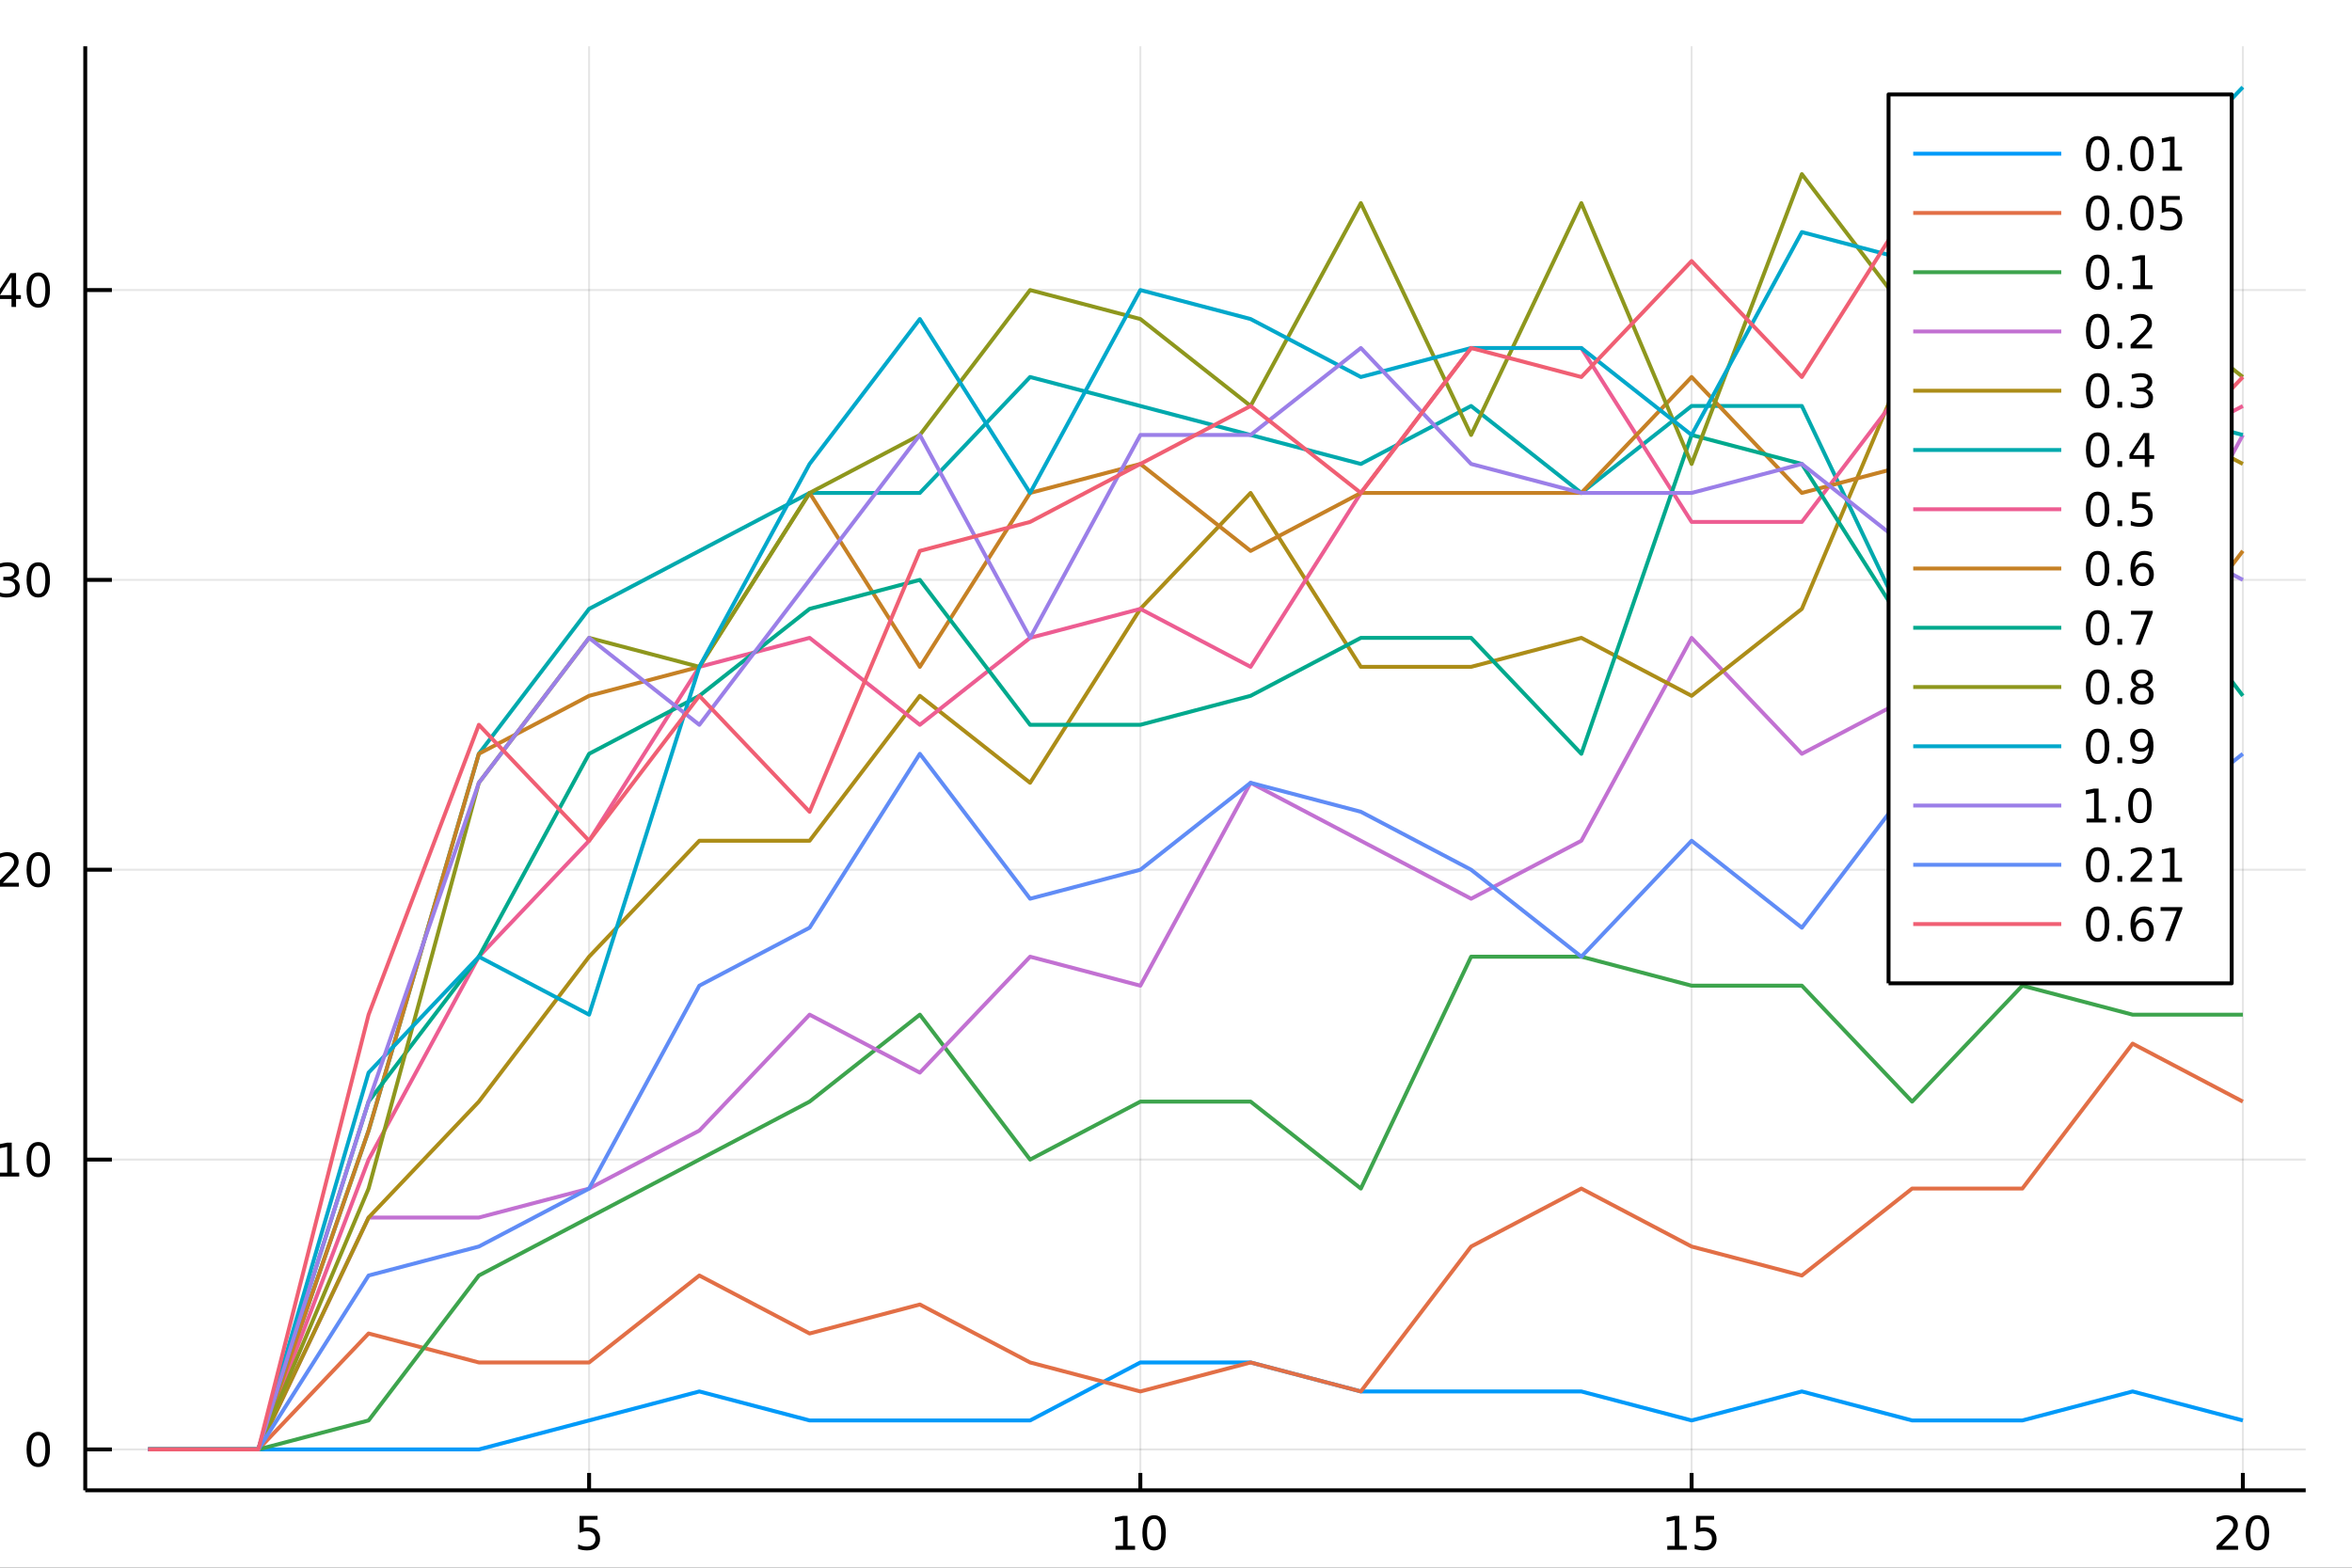 <?xml version="1.0" encoding="utf-8"?>
<svg xmlns="http://www.w3.org/2000/svg" xmlns:xlink="http://www.w3.org/1999/xlink" width="600" height="400" viewBox="0 0 2400 1600">
<rect x="0" y="0" width="2400" height="1600" fill="#333333" stroke="none"/>
<defs>
  <clipPath id="clip460">
    <rect x="0" y="0" width="2400" height="1600"/>
  </clipPath>
</defs>
<path clip-path="url(#clip460)" d="
M0 1600 L2400 1600 L2400 0 L0 0  Z
  " fill="#ffffff" fill-rule="evenodd" fill-opacity="1"/>
<defs>
  <clipPath id="clip461">
    <rect x="480" y="0" width="1681" height="1600"/>
  </clipPath>
</defs>
<path clip-path="url(#clip460)" d="
M86.992 1521.01 L2352.76 1521.01 L2352.76 47.244 L86.992 47.244  Z
  " fill="#ffffff" fill-rule="evenodd" fill-opacity="1"/>
<defs>
  <clipPath id="clip462">
    <rect x="86" y="47" width="2267" height="1475"/>
  </clipPath>
</defs>
<polyline clip-path="url(#clip462)" style="stroke:#000000; stroke-linecap:butt; stroke-linejoin:round; stroke-width:2; stroke-opacity:0.1; fill:none" points="
  601.12,1521.01 601.12,47.244 
  "/>
<polyline clip-path="url(#clip462)" style="stroke:#000000; stroke-linecap:butt; stroke-linejoin:round; stroke-width:2; stroke-opacity:0.1; fill:none" points="
  1163.62,1521.01 1163.62,47.244 
  "/>
<polyline clip-path="url(#clip462)" style="stroke:#000000; stroke-linecap:butt; stroke-linejoin:round; stroke-width:2; stroke-opacity:0.1; fill:none" points="
  1726.13,1521.01 1726.13,47.244 
  "/>
<polyline clip-path="url(#clip462)" style="stroke:#000000; stroke-linecap:butt; stroke-linejoin:round; stroke-width:2; stroke-opacity:0.1; fill:none" points="
  2288.63,1521.01 2288.63,47.244 
  "/>
<polyline clip-path="url(#clip460)" style="stroke:#000000; stroke-linecap:butt; stroke-linejoin:round; stroke-width:4; stroke-opacity:1; fill:none" points="
  86.992,1521.01 2352.76,1521.01 
  "/>
<polyline clip-path="url(#clip460)" style="stroke:#000000; stroke-linecap:butt; stroke-linejoin:round; stroke-width:4; stroke-opacity:1; fill:none" points="
  601.12,1521.01 601.12,1503.32 
  "/>
<polyline clip-path="url(#clip460)" style="stroke:#000000; stroke-linecap:butt; stroke-linejoin:round; stroke-width:4; stroke-opacity:1; fill:none" points="
  1163.62,1521.01 1163.62,1503.32 
  "/>
<polyline clip-path="url(#clip460)" style="stroke:#000000; stroke-linecap:butt; stroke-linejoin:round; stroke-width:4; stroke-opacity:1; fill:none" points="
  1726.13,1521.01 1726.13,1503.32 
  "/>
<polyline clip-path="url(#clip460)" style="stroke:#000000; stroke-linecap:butt; stroke-linejoin:round; stroke-width:4; stroke-opacity:1; fill:none" points="
  2288.63,1521.01 2288.63,1503.32 
  "/>
<path clip-path="url(#clip460)" d="M591.398 1547.12 L609.754 1547.12 L609.754 1551.06 L595.68 1551.06 L595.68 1559.53 Q596.699 1559.18 597.717 1559.02 Q598.736 1558.83 599.755 1558.83 Q605.542 1558.83 608.921 1562 Q612.301 1565.18 612.301 1570.59 Q612.301 1576.17 608.829 1579.27 Q605.356 1582.35 599.037 1582.35 Q596.861 1582.35 594.593 1581.98 Q592.347 1581.61 589.94 1580.87 L589.94 1576.17 Q592.023 1577.3 594.245 1577.86 Q596.467 1578.42 598.944 1578.42 Q602.949 1578.42 605.287 1576.31 Q607.625 1574.2 607.625 1570.59 Q607.625 1566.98 605.287 1564.87 Q602.949 1562.77 598.944 1562.77 Q597.069 1562.77 595.194 1563.18 Q593.343 1563.6 591.398 1564.48 L591.398 1547.12 Z" fill="#000000" fill-rule="evenodd" fill-opacity="1" /><path clip-path="url(#clip460)" d="M1138.31 1577.74 L1145.95 1577.74 L1145.95 1551.38 L1137.64 1553.05 L1137.64 1548.79 L1145.9 1547.12 L1150.58 1547.12 L1150.58 1577.74 L1158.22 1577.74 L1158.22 1581.68 L1138.31 1581.68 L1138.31 1577.74 Z" fill="#000000" fill-rule="evenodd" fill-opacity="1" /><path clip-path="url(#clip460)" d="M1177.66 1550.2 Q1174.05 1550.2 1172.22 1553.76 Q1170.42 1557.31 1170.42 1564.43 Q1170.42 1571.54 1172.22 1575.11 Q1174.05 1578.65 1177.66 1578.65 Q1181.3 1578.65 1183.1 1575.11 Q1184.93 1571.54 1184.93 1564.43 Q1184.93 1557.31 1183.1 1553.76 Q1181.3 1550.2 1177.66 1550.2 M1177.66 1546.49 Q1183.47 1546.49 1186.53 1551.1 Q1189.61 1555.68 1189.61 1564.43 Q1189.61 1573.16 1186.53 1577.77 Q1183.47 1582.35 1177.66 1582.35 Q1171.85 1582.35 1168.77 1577.77 Q1165.72 1573.16 1165.72 1564.43 Q1165.72 1555.68 1168.77 1551.1 Q1171.85 1546.49 1177.66 1546.49 Z" fill="#000000" fill-rule="evenodd" fill-opacity="1" /><path clip-path="url(#clip460)" d="M1701.31 1577.74 L1708.95 1577.74 L1708.95 1551.38 L1700.64 1553.05 L1700.64 1548.79 L1708.9 1547.12 L1713.58 1547.12 L1713.58 1577.74 L1721.22 1577.74 L1721.22 1581.68 L1701.31 1581.68 L1701.31 1577.74 Z" fill="#000000" fill-rule="evenodd" fill-opacity="1" /><path clip-path="url(#clip460)" d="M1730.71 1547.12 L1749.07 1547.12 L1749.07 1551.06 L1734.99 1551.06 L1734.99 1559.53 Q1736.01 1559.18 1737.03 1559.02 Q1738.05 1558.83 1739.07 1558.83 Q1744.85 1558.83 1748.23 1562 Q1751.61 1565.18 1751.61 1570.59 Q1751.61 1576.17 1748.14 1579.27 Q1744.67 1582.35 1738.35 1582.35 Q1736.17 1582.35 1733.9 1581.98 Q1731.66 1581.61 1729.25 1580.87 L1729.25 1576.17 Q1731.34 1577.3 1733.56 1577.86 Q1735.78 1578.42 1738.26 1578.42 Q1742.26 1578.42 1744.6 1576.31 Q1746.94 1574.2 1746.94 1570.59 Q1746.94 1566.98 1744.6 1564.87 Q1742.26 1562.77 1738.26 1562.77 Q1736.38 1562.77 1734.51 1563.18 Q1732.65 1563.6 1730.71 1564.48 L1730.71 1547.12 Z" fill="#000000" fill-rule="evenodd" fill-opacity="1" /><path clip-path="url(#clip460)" d="M2267.4 1577.74 L2283.72 1577.74 L2283.72 1581.68 L2261.78 1581.68 L2261.78 1577.74 Q2264.44 1574.99 2269.02 1570.36 Q2273.63 1565.71 2274.81 1564.37 Q2277.06 1561.84 2277.94 1560.11 Q2278.84 1558.35 2278.84 1556.66 Q2278.84 1553.9 2276.89 1552.17 Q2274.97 1550.43 2271.87 1550.43 Q2269.67 1550.43 2267.22 1551.19 Q2264.79 1551.96 2262.01 1553.51 L2262.01 1548.79 Q2264.83 1547.65 2267.29 1547.07 Q2269.74 1546.49 2271.78 1546.49 Q2277.15 1546.49 2280.34 1549.18 Q2283.54 1551.87 2283.54 1556.36 Q2283.54 1558.49 2282.73 1560.41 Q2281.94 1562.3 2279.83 1564.9 Q2279.26 1565.57 2276.15 1568.79 Q2273.05 1571.98 2267.4 1577.74 Z" fill="#000000" fill-rule="evenodd" fill-opacity="1" /><path clip-path="url(#clip460)" d="M2303.54 1550.2 Q2299.93 1550.2 2298.1 1553.76 Q2296.29 1557.31 2296.29 1564.43 Q2296.29 1571.54 2298.1 1575.11 Q2299.93 1578.65 2303.54 1578.65 Q2307.17 1578.65 2308.98 1575.11 Q2310.81 1571.54 2310.81 1564.43 Q2310.81 1557.31 2308.98 1553.76 Q2307.17 1550.2 2303.54 1550.2 M2303.54 1546.49 Q2309.35 1546.49 2312.4 1551.1 Q2315.48 1555.68 2315.48 1564.43 Q2315.48 1573.16 2312.4 1577.77 Q2309.35 1582.35 2303.54 1582.35 Q2297.73 1582.35 2294.65 1577.77 Q2291.59 1573.16 2291.59 1564.43 Q2291.59 1555.68 2294.65 1551.1 Q2297.73 1546.49 2303.54 1546.49 Z" fill="#000000" fill-rule="evenodd" fill-opacity="1" /><polyline clip-path="url(#clip462)" style="stroke:#000000; stroke-linecap:butt; stroke-linejoin:round; stroke-width:2; stroke-opacity:0.1; fill:none" points="
  86.992,1479.3 2352.76,1479.3 
  "/>
<polyline clip-path="url(#clip462)" style="stroke:#000000; stroke-linecap:butt; stroke-linejoin:round; stroke-width:2; stroke-opacity:0.1; fill:none" points="
  86.992,1183.48 2352.76,1183.48 
  "/>
<polyline clip-path="url(#clip462)" style="stroke:#000000; stroke-linecap:butt; stroke-linejoin:round; stroke-width:2; stroke-opacity:0.1; fill:none" points="
  86.992,887.662 2352.76,887.662 
  "/>
<polyline clip-path="url(#clip462)" style="stroke:#000000; stroke-linecap:butt; stroke-linejoin:round; stroke-width:2; stroke-opacity:0.1; fill:none" points="
  86.992,591.844 2352.76,591.844 
  "/>
<polyline clip-path="url(#clip462)" style="stroke:#000000; stroke-linecap:butt; stroke-linejoin:round; stroke-width:2; stroke-opacity:0.1; fill:none" points="
  86.992,296.027 2352.76,296.027 
  "/>
<polyline clip-path="url(#clip460)" style="stroke:#000000; stroke-linecap:butt; stroke-linejoin:round; stroke-width:4; stroke-opacity:1; fill:none" points="
  86.992,1521.01 86.992,47.244 
  "/>
<polyline clip-path="url(#clip460)" style="stroke:#000000; stroke-linecap:butt; stroke-linejoin:round; stroke-width:4; stroke-opacity:1; fill:none" points="
  86.992,1479.3 114.181,1479.3 
  "/>
<polyline clip-path="url(#clip460)" style="stroke:#000000; stroke-linecap:butt; stroke-linejoin:round; stroke-width:4; stroke-opacity:1; fill:none" points="
  86.992,1183.48 114.181,1183.48 
  "/>
<polyline clip-path="url(#clip460)" style="stroke:#000000; stroke-linecap:butt; stroke-linejoin:round; stroke-width:4; stroke-opacity:1; fill:none" points="
  86.992,887.662 114.181,887.662 
  "/>
<polyline clip-path="url(#clip460)" style="stroke:#000000; stroke-linecap:butt; stroke-linejoin:round; stroke-width:4; stroke-opacity:1; fill:none" points="
  86.992,591.844 114.181,591.844 
  "/>
<polyline clip-path="url(#clip460)" style="stroke:#000000; stroke-linecap:butt; stroke-linejoin:round; stroke-width:4; stroke-opacity:1; fill:none" points="
  86.992,296.027 114.181,296.027 
  "/>
<path clip-path="url(#clip460)" d="M39.048 1465.1 Q35.437 1465.1 33.608 1468.66 Q31.802 1472.2 31.802 1479.33 Q31.802 1486.44 33.608 1490 Q35.437 1493.55 39.048 1493.55 Q42.682 1493.55 44.487 1490 Q46.316 1486.44 46.316 1479.33 Q46.316 1472.2 44.487 1468.66 Q42.682 1465.1 39.048 1465.1 M39.048 1461.39 Q44.858 1461.39 47.913 1466 Q50.992 1470.58 50.992 1479.33 Q50.992 1488.06 47.913 1492.67 Q44.858 1497.25 39.048 1497.25 Q33.238 1497.25 30.159 1492.67 Q27.103 1488.06 27.103 1479.33 Q27.103 1470.58 30.159 1466 Q33.238 1461.39 39.048 1461.39 Z" fill="#000000" fill-rule="evenodd" fill-opacity="1" /><path clip-path="url(#clip460)" d="M-0.304 1196.82 L7.335 1196.82 L7.335 1170.46 L-0.975 1172.13 L-0.975 1167.87 L7.289 1166.2 L11.965 1166.2 L11.965 1196.82 L19.603 1196.82 L19.603 1200.76 L-0.304 1200.76 L-0.304 1196.82 Z" fill="#000000" fill-rule="evenodd" fill-opacity="1" /><path clip-path="url(#clip460)" d="M39.048 1169.28 Q35.437 1169.28 33.608 1172.84 Q31.802 1176.39 31.802 1183.51 Q31.802 1190.62 33.608 1194.19 Q35.437 1197.73 39.048 1197.73 Q42.682 1197.73 44.487 1194.19 Q46.316 1190.62 46.316 1183.51 Q46.316 1176.39 44.487 1172.84 Q42.682 1169.28 39.048 1169.28 M39.048 1165.57 Q44.858 1165.57 47.913 1170.18 Q50.992 1174.76 50.992 1183.51 Q50.992 1192.24 47.913 1196.85 Q44.858 1201.43 39.048 1201.43 Q33.238 1201.43 30.159 1196.85 Q27.103 1192.24 27.103 1183.51 Q27.103 1174.76 30.159 1170.18 Q33.238 1165.57 39.048 1165.57 Z" fill="#000000" fill-rule="evenodd" fill-opacity="1" /><path clip-path="url(#clip460)" d="M2.914 901.007 L19.233 901.007 L19.233 904.942 L-2.711 904.942 L-2.711 901.007 Q-0.049 898.252 4.534 893.623 Q9.14 888.97 10.321 887.627 Q12.566 885.104 13.446 883.368 Q14.349 881.609 14.349 879.919 Q14.349 877.165 12.404 875.428 Q10.483 873.692 7.381 873.692 Q5.182 873.692 2.728 874.456 Q0.298 875.22 -2.48 876.771 L-2.48 872.049 Q0.344 870.915 2.798 870.336 Q5.252 869.757 7.289 869.757 Q12.659 869.757 15.853 872.442 Q19.048 875.128 19.048 879.618 Q19.048 881.748 18.238 883.669 Q17.451 885.567 15.344 888.16 Q14.765 888.831 11.664 892.049 Q8.562 895.243 2.914 901.007 Z" fill="#000000" fill-rule="evenodd" fill-opacity="1" /><path clip-path="url(#clip460)" d="M39.048 873.461 Q35.437 873.461 33.608 877.026 Q31.802 880.567 31.802 887.697 Q31.802 894.803 33.608 898.368 Q35.437 901.91 39.048 901.91 Q42.682 901.91 44.487 898.368 Q46.316 894.803 46.316 887.697 Q46.316 880.567 44.487 877.026 Q42.682 873.461 39.048 873.461 M39.048 869.757 Q44.858 869.757 47.913 874.364 Q50.992 878.947 50.992 887.697 Q50.992 896.424 47.913 901.03 Q44.858 905.613 39.048 905.613 Q33.238 905.613 30.159 901.03 Q27.103 896.424 27.103 887.697 Q27.103 878.947 30.159 874.364 Q33.238 869.757 39.048 869.757 Z" fill="#000000" fill-rule="evenodd" fill-opacity="1" /><path clip-path="url(#clip460)" d="M13.053 590.49 Q16.409 591.208 18.284 593.476 Q20.182 595.745 20.182 599.078 Q20.182 604.194 16.664 606.995 Q13.145 609.796 6.664 609.796 Q4.488 609.796 2.173 609.356 Q-0.119 608.939 -2.572 608.083 L-2.572 603.569 Q-0.628 604.703 1.687 605.282 Q4.002 605.861 6.525 605.861 Q10.923 605.861 13.215 604.125 Q15.529 602.388 15.529 599.078 Q15.529 596.023 13.377 594.31 Q11.247 592.574 7.428 592.574 L3.4 592.574 L3.4 588.731 L7.613 588.731 Q11.062 588.731 12.89 587.365 Q14.719 585.976 14.719 583.384 Q14.719 580.722 12.821 579.31 Q10.946 577.875 7.428 577.875 Q5.506 577.875 3.307 578.291 Q1.108 578.708 -1.531 579.588 L-1.531 575.421 Q1.131 574.68 3.446 574.31 Q5.784 573.939 7.844 573.939 Q13.168 573.939 16.27 576.37 Q19.372 578.777 19.372 582.898 Q19.372 585.768 17.728 587.759 Q16.085 589.726 13.053 590.49 Z" fill="#000000" fill-rule="evenodd" fill-opacity="1" /><path clip-path="url(#clip460)" d="M39.048 577.643 Q35.437 577.643 33.608 581.208 Q31.802 584.75 31.802 591.879 Q31.802 598.986 33.608 602.55 Q35.437 606.092 39.048 606.092 Q42.682 606.092 44.487 602.55 Q46.316 598.986 46.316 591.879 Q46.316 584.75 44.487 581.208 Q42.682 577.643 39.048 577.643 M39.048 573.939 Q44.858 573.939 47.913 578.546 Q50.992 583.129 50.992 591.879 Q50.992 600.606 47.913 605.212 Q44.858 609.796 39.048 609.796 Q33.238 609.796 30.159 605.212 Q27.103 600.606 27.103 591.879 Q27.103 583.129 30.159 578.546 Q33.238 573.939 39.048 573.939 Z" fill="#000000" fill-rule="evenodd" fill-opacity="1" /><path clip-path="url(#clip460)" d="M11.733 282.821 L-0.072 301.27 L11.733 301.27 L11.733 282.821 M10.506 278.747 L16.386 278.747 L16.386 301.27 L21.316 301.27 L21.316 305.159 L16.386 305.159 L16.386 313.307 L11.733 313.307 L11.733 305.159 L-3.869 305.159 L-3.869 300.645 L10.506 278.747 Z" fill="#000000" fill-rule="evenodd" fill-opacity="1" /><path clip-path="url(#clip460)" d="M39.048 281.825 Q35.437 281.825 33.608 285.39 Q31.802 288.932 31.802 296.062 Q31.802 303.168 33.608 306.733 Q35.437 310.274 39.048 310.274 Q42.682 310.274 44.487 306.733 Q46.316 303.168 46.316 296.062 Q46.316 288.932 44.487 285.39 Q42.682 281.825 39.048 281.825 M39.048 278.122 Q44.858 278.122 47.913 282.728 Q50.992 287.312 50.992 296.062 Q50.992 304.788 47.913 309.395 Q44.858 313.978 39.048 313.978 Q33.238 313.978 30.159 309.395 Q27.103 304.788 27.103 296.062 Q27.103 287.312 30.159 282.728 Q33.238 278.122 39.048 278.122 Z" fill="#000000" fill-rule="evenodd" fill-opacity="1" /><polyline clip-path="url(#clip462)" style="stroke:#009af9; stroke-linecap:butt; stroke-linejoin:round; stroke-width:4; stroke-opacity:1; fill:none" points="
  151.118,1479.3 263.618,1479.3 376.119,1479.3 488.62,1479.3 601.12,1449.72 713.621,1420.13 826.122,1449.72 938.622,1449.72 1051.12,1449.72 1163.62,1390.55 
  1276.12,1390.55 1388.63,1420.13 1501.13,1420.13 1613.63,1420.13 1726.13,1449.72 1838.63,1420.13 1951.13,1449.72 2063.63,1449.72 2176.13,1420.13 2288.63,1449.72 
  
  "/>
<polyline clip-path="url(#clip462)" style="stroke:#e26f46; stroke-linecap:butt; stroke-linejoin:round; stroke-width:4; stroke-opacity:1; fill:none" points="
  151.118,1479.3 263.618,1479.3 376.119,1360.97 488.62,1390.55 601.12,1390.55 713.621,1301.81 826.122,1360.97 938.622,1331.39 1051.12,1390.55 1163.62,1420.13 
  1276.12,1390.55 1388.63,1420.13 1501.13,1272.23 1613.63,1213.06 1726.13,1272.23 1838.63,1301.81 1951.13,1213.06 2063.63,1213.06 2176.13,1065.15 2288.63,1124.32 
  
  "/>
<polyline clip-path="url(#clip462)" style="stroke:#3da44d; stroke-linecap:butt; stroke-linejoin:round; stroke-width:4; stroke-opacity:1; fill:none" points="
  151.118,1479.3 263.618,1479.3 376.119,1449.72 488.62,1301.81 601.12,1242.64 713.621,1183.48 826.122,1124.32 938.622,1035.57 1051.12,1183.48 1163.62,1124.32 
  1276.12,1124.32 1388.63,1213.06 1501.13,976.407 1613.63,976.407 1726.13,1005.99 1838.63,1005.99 1951.13,1124.32 2063.63,1005.99 2176.13,1035.57 2288.63,1035.57 
  
  "/>
<polyline clip-path="url(#clip462)" style="stroke:#c271d2; stroke-linecap:butt; stroke-linejoin:round; stroke-width:4; stroke-opacity:1; fill:none" points="
  151.118,1479.3 263.618,1479.3 376.119,1242.64 488.62,1242.64 601.12,1213.06 713.621,1153.9 826.122,1035.57 938.622,1094.73 1051.12,976.407 1163.62,1005.99 
  1276.12,798.917 1388.63,858.08 1501.13,917.244 1613.63,858.08 1726.13,651.008 1838.63,769.335 1951.13,710.172 2063.63,591.844 2176.13,651.008 2288.63,443.936 
  
  "/>
<polyline clip-path="url(#clip462)" style="stroke:#ac8d18; stroke-linecap:butt; stroke-linejoin:round; stroke-width:4; stroke-opacity:1; fill:none" points="
  151.118,1479.3 263.618,1479.3 376.119,1242.64 488.62,1124.32 601.12,976.407 713.621,858.08 826.122,858.08 938.622,710.172 1051.12,798.917 1163.62,621.426 
  1276.12,503.099 1388.63,680.59 1501.13,680.59 1613.63,651.008 1726.13,710.172 1838.63,621.426 1951.13,355.19 2063.63,355.19 2176.13,414.354 2288.63,473.517 
  
  "/>
<polyline clip-path="url(#clip462)" style="stroke:#00a9ad; stroke-linecap:butt; stroke-linejoin:round; stroke-width:4; stroke-opacity:1; fill:none" points="
  151.118,1479.3 263.618,1479.3 376.119,1153.9 488.62,769.335 601.12,621.426 713.621,562.263 826.122,503.099 938.622,503.099 1051.12,384.772 1163.62,414.354 
  1276.12,443.936 1388.63,473.517 1501.13,414.354 1613.63,503.099 1726.13,414.354 1838.63,414.354 1951.13,651.008 2063.63,266.445 2176.13,414.354 2288.63,443.936 
  
  "/>
<polyline clip-path="url(#clip462)" style="stroke:#ed5d92; stroke-linecap:butt; stroke-linejoin:round; stroke-width:4; stroke-opacity:1; fill:none" points="
  151.118,1479.3 263.618,1479.3 376.119,1183.48 488.62,976.407 601.12,858.08 713.621,680.59 826.122,651.008 938.622,739.753 1051.12,651.008 1163.62,621.426 
  1276.12,680.59 1388.63,503.099 1501.13,355.19 1613.63,355.19 1726.13,532.681 1838.63,532.681 1951.13,384.772 2063.63,355.19 2176.13,473.517 2288.63,414.354 
  
  "/>
<polyline clip-path="url(#clip462)" style="stroke:#c68125; stroke-linecap:butt; stroke-linejoin:round; stroke-width:4; stroke-opacity:1; fill:none" points="
  151.118,1479.3 263.618,1479.3 376.119,1153.9 488.62,769.335 601.12,710.172 713.621,680.59 826.122,503.099 938.622,680.59 1051.12,503.099 1163.62,473.517 
  1276.12,562.263 1388.63,503.099 1501.13,503.099 1613.63,503.099 1726.13,384.772 1838.63,503.099 1951.13,473.517 2063.63,532.681 2176.13,710.172 2288.63,562.263 
  
  "/>
<polyline clip-path="url(#clip462)" style="stroke:#00a98d; stroke-linecap:butt; stroke-linejoin:round; stroke-width:4; stroke-opacity:1; fill:none" points="
  151.118,1479.3 263.618,1479.3 376.119,1124.32 488.62,976.407 601.12,769.335 713.621,710.172 826.122,621.426 938.622,591.844 1051.12,739.753 1163.62,739.753 
  1276.12,710.172 1388.63,651.008 1501.13,651.008 1613.63,769.335 1726.13,443.936 1838.63,473.517 1951.13,651.008 2063.63,443.936 2176.13,562.263 2288.63,710.172 
  
  "/>
<polyline clip-path="url(#clip462)" style="stroke:#8e971d; stroke-linecap:butt; stroke-linejoin:round; stroke-width:4; stroke-opacity:1; fill:none" points="
  151.118,1479.3 263.618,1479.3 376.119,1213.06 488.62,798.917 601.12,651.008 713.621,680.59 826.122,503.099 938.622,443.936 1051.12,296.027 1163.62,325.609 
  1276.12,414.354 1388.63,207.281 1501.13,443.936 1613.63,207.281 1726.13,473.517 1838.63,177.7 1951.13,325.609 2063.63,473.517 2176.13,296.027 2288.63,384.772 
  
  "/>
<polyline clip-path="url(#clip462)" style="stroke:#00a8cb; stroke-linecap:butt; stroke-linejoin:round; stroke-width:4; stroke-opacity:1; fill:none" points="
  151.118,1479.3 263.618,1479.3 376.119,1094.73 488.62,976.407 601.12,1035.57 713.621,680.59 826.122,473.517 938.622,325.609 1051.12,503.099 1163.62,296.027 
  1276.12,325.609 1388.63,384.772 1501.13,355.19 1613.63,355.19 1726.13,443.936 1838.63,236.863 1951.13,266.445 2063.63,207.281 2176.13,207.281 2288.63,88.954 
  
  "/>
<polyline clip-path="url(#clip462)" style="stroke:#9b7fe8; stroke-linecap:butt; stroke-linejoin:round; stroke-width:4; stroke-opacity:1; fill:none" points="
  151.118,1479.3 263.618,1479.3 376.119,1124.32 488.62,798.917 601.12,651.008 713.621,739.753 826.122,591.844 938.622,443.936 1051.12,651.008 1163.62,443.936 
  1276.12,443.936 1388.63,355.19 1501.13,473.517 1613.63,503.099 1726.13,503.099 1838.63,473.517 1951.13,562.263 2063.63,591.844 2176.13,532.681 2288.63,591.844 
  
  "/>
<polyline clip-path="url(#clip462)" style="stroke:#608cf6; stroke-linecap:butt; stroke-linejoin:round; stroke-width:4; stroke-opacity:1; fill:none" points="
  151.118,1479.3 263.618,1479.3 376.119,1301.81 488.62,1272.23 601.12,1213.06 713.621,1005.99 826.122,946.826 938.622,769.335 1051.12,917.244 1163.62,887.662 
  1276.12,798.917 1388.63,828.499 1501.13,887.662 1613.63,976.407 1726.13,858.08 1838.63,946.826 1951.13,798.917 2063.63,858.08 2176.13,858.08 2288.63,769.335 
  
  "/>
<polyline clip-path="url(#clip462)" style="stroke:#f05f73; stroke-linecap:butt; stroke-linejoin:round; stroke-width:4; stroke-opacity:1; fill:none" points="
  151.118,1479.3 263.618,1479.3 376.119,1035.57 488.62,739.753 601.12,858.08 713.621,710.172 826.122,828.499 938.622,562.263 1051.12,532.681 1163.62,473.517 
  1276.12,414.354 1388.63,503.099 1501.13,355.19 1613.63,384.772 1726.13,266.445 1838.63,384.772 1951.13,207.281 2063.63,325.609 2176.13,503.099 2288.63,384.772 
  
  "/>
<path clip-path="url(#clip460)" d="
M1927.1 1003.57 L2277.23 1003.57 L2277.23 96.37 L1927.1 96.37  Z
  " fill="#ffffff" fill-rule="evenodd" fill-opacity="1"/>
<polyline clip-path="url(#clip460)" style="stroke:#000000; stroke-linecap:butt; stroke-linejoin:round; stroke-width:4; stroke-opacity:1; fill:none" points="
  1927.1,1003.57 2277.23,1003.57 2277.23,96.37 1927.1,96.37 1927.1,1003.57 
  "/>
<polyline clip-path="url(#clip460)" style="stroke:#009af9; stroke-linecap:butt; stroke-linejoin:round; stroke-width:4; stroke-opacity:1; fill:none" points="
  1952.27,156.85 2103.33,156.85 
  "/>
<path clip-path="url(#clip460)" d="M2140.45 142.648 Q2136.83 142.648 2135.01 146.213 Q2133.2 149.755 2133.2 156.884 Q2133.2 163.991 2135.01 167.556 Q2136.83 171.097 2140.45 171.097 Q2144.08 171.097 2145.89 167.556 Q2147.71 163.991 2147.71 156.884 Q2147.71 149.755 2145.89 146.213 Q2144.08 142.648 2140.45 142.648 M2140.45 138.945 Q2146.26 138.945 2149.31 143.551 Q2152.39 148.134 2152.39 156.884 Q2152.39 165.611 2149.31 170.218 Q2146.26 174.801 2140.45 174.801 Q2134.64 174.801 2131.56 170.218 Q2128.5 165.611 2128.5 156.884 Q2128.5 148.134 2131.56 143.551 Q2134.64 138.945 2140.45 138.945 Z" fill="#000000" fill-rule="evenodd" fill-opacity="1" /><path clip-path="url(#clip460)" d="M2160.61 168.25 L2165.49 168.25 L2165.49 174.13 L2160.61 174.13 L2160.61 168.25 Z" fill="#000000" fill-rule="evenodd" fill-opacity="1" /><path clip-path="url(#clip460)" d="M2185.68 142.648 Q2182.07 142.648 2180.24 146.213 Q2178.43 149.755 2178.43 156.884 Q2178.43 163.991 2180.24 167.556 Q2182.07 171.097 2185.68 171.097 Q2189.31 171.097 2191.12 167.556 Q2192.95 163.991 2192.95 156.884 Q2192.95 149.755 2191.12 146.213 Q2189.31 142.648 2185.68 142.648 M2185.68 138.945 Q2191.49 138.945 2194.54 143.551 Q2197.62 148.134 2197.62 156.884 Q2197.62 165.611 2194.54 170.218 Q2191.49 174.801 2185.68 174.801 Q2179.87 174.801 2176.79 170.218 Q2173.73 165.611 2173.73 156.884 Q2173.73 148.134 2176.79 143.551 Q2179.87 138.945 2185.68 138.945 Z" fill="#000000" fill-rule="evenodd" fill-opacity="1" /><path clip-path="url(#clip460)" d="M2206.65 170.194 L2214.29 170.194 L2214.29 143.829 L2205.98 145.495 L2205.98 141.236 L2214.24 139.57 L2218.92 139.57 L2218.92 170.194 L2226.56 170.194 L2226.56 174.13 L2206.65 174.13 L2206.65 170.194 Z" fill="#000000" fill-rule="evenodd" fill-opacity="1" /><polyline clip-path="url(#clip460)" style="stroke:#e26f46; stroke-linecap:butt; stroke-linejoin:round; stroke-width:4; stroke-opacity:1; fill:none" points="
  1952.27,217.33 2103.33,217.33 
  "/>
<path clip-path="url(#clip460)" d="M2140.45 203.128 Q2136.83 203.128 2135.01 206.693 Q2133.2 210.235 2133.2 217.364 Q2133.2 224.471 2135.01 228.036 Q2136.83 231.577 2140.45 231.577 Q2144.08 231.577 2145.89 228.036 Q2147.71 224.471 2147.71 217.364 Q2147.71 210.235 2145.89 206.693 Q2144.08 203.128 2140.45 203.128 M2140.45 199.425 Q2146.26 199.425 2149.31 204.031 Q2152.39 208.614 2152.39 217.364 Q2152.39 226.091 2149.31 230.698 Q2146.26 235.281 2140.45 235.281 Q2134.64 235.281 2131.56 230.698 Q2128.5 226.091 2128.5 217.364 Q2128.5 208.614 2131.56 204.031 Q2134.64 199.425 2140.45 199.425 Z" fill="#000000" fill-rule="evenodd" fill-opacity="1" /><path clip-path="url(#clip460)" d="M2160.61 228.73 L2165.49 228.73 L2165.49 234.61 L2160.61 234.61 L2160.61 228.73 Z" fill="#000000" fill-rule="evenodd" fill-opacity="1" /><path clip-path="url(#clip460)" d="M2185.68 203.128 Q2182.07 203.128 2180.24 206.693 Q2178.43 210.235 2178.43 217.364 Q2178.43 224.471 2180.24 228.036 Q2182.07 231.577 2185.68 231.577 Q2189.31 231.577 2191.12 228.036 Q2192.95 224.471 2192.95 217.364 Q2192.95 210.235 2191.12 206.693 Q2189.31 203.128 2185.68 203.128 M2185.68 199.425 Q2191.49 199.425 2194.54 204.031 Q2197.62 208.614 2197.62 217.364 Q2197.62 226.091 2194.54 230.698 Q2191.49 235.281 2185.68 235.281 Q2179.87 235.281 2176.79 230.698 Q2173.73 226.091 2173.73 217.364 Q2173.73 208.614 2176.79 204.031 Q2179.87 199.425 2185.68 199.425 Z" fill="#000000" fill-rule="evenodd" fill-opacity="1" /><path clip-path="url(#clip460)" d="M2205.88 200.05 L2224.24 200.05 L2224.24 203.985 L2210.17 203.985 L2210.17 212.457 Q2211.19 212.11 2212.2 211.948 Q2213.22 211.762 2214.24 211.762 Q2220.03 211.762 2223.41 214.934 Q2226.79 218.105 2226.79 223.522 Q2226.79 229.1 2223.32 232.202 Q2219.84 235.281 2213.52 235.281 Q2211.35 235.281 2209.08 234.91 Q2206.83 234.54 2204.43 233.799 L2204.43 229.1 Q2206.51 230.235 2208.73 230.79 Q2210.95 231.346 2213.43 231.346 Q2217.44 231.346 2219.77 229.239 Q2222.11 227.133 2222.11 223.522 Q2222.11 219.911 2219.77 217.804 Q2217.44 215.698 2213.43 215.698 Q2211.56 215.698 2209.68 216.114 Q2207.83 216.531 2205.88 217.411 L2205.88 200.05 Z" fill="#000000" fill-rule="evenodd" fill-opacity="1" /><polyline clip-path="url(#clip460)" style="stroke:#3da44d; stroke-linecap:butt; stroke-linejoin:round; stroke-width:4; stroke-opacity:1; fill:none" points="
  1952.27,277.81 2103.33,277.81 
  "/>
<path clip-path="url(#clip460)" d="M2140.45 263.608 Q2136.83 263.608 2135.01 267.173 Q2133.2 270.715 2133.2 277.844 Q2133.2 284.951 2135.01 288.516 Q2136.83 292.057 2140.45 292.057 Q2144.08 292.057 2145.89 288.516 Q2147.71 284.951 2147.71 277.844 Q2147.71 270.715 2145.89 267.173 Q2144.08 263.608 2140.45 263.608 M2140.45 259.905 Q2146.26 259.905 2149.31 264.511 Q2152.39 269.094 2152.39 277.844 Q2152.39 286.571 2149.31 291.178 Q2146.26 295.761 2140.45 295.761 Q2134.64 295.761 2131.56 291.178 Q2128.5 286.571 2128.5 277.844 Q2128.5 269.094 2131.56 264.511 Q2134.64 259.905 2140.45 259.905 Z" fill="#000000" fill-rule="evenodd" fill-opacity="1" /><path clip-path="url(#clip460)" d="M2160.61 289.21 L2165.49 289.21 L2165.49 295.09 L2160.61 295.09 L2160.61 289.21 Z" fill="#000000" fill-rule="evenodd" fill-opacity="1" /><path clip-path="url(#clip460)" d="M2176.49 291.154 L2184.13 291.154 L2184.13 264.789 L2175.82 266.455 L2175.82 262.196 L2184.08 260.53 L2188.76 260.53 L2188.76 291.154 L2196.39 291.154 L2196.39 295.09 L2176.49 295.09 L2176.49 291.154 Z" fill="#000000" fill-rule="evenodd" fill-opacity="1" /><polyline clip-path="url(#clip460)" style="stroke:#c271d2; stroke-linecap:butt; stroke-linejoin:round; stroke-width:4; stroke-opacity:1; fill:none" points="
  1952.27,338.29 2103.33,338.29 
  "/>
<path clip-path="url(#clip460)" d="M2140.45 324.088 Q2136.83 324.088 2135.01 327.653 Q2133.2 331.195 2133.2 338.324 Q2133.2 345.431 2135.01 348.996 Q2136.83 352.537 2140.45 352.537 Q2144.08 352.537 2145.89 348.996 Q2147.71 345.431 2147.71 338.324 Q2147.71 331.195 2145.89 327.653 Q2144.08 324.088 2140.45 324.088 M2140.45 320.385 Q2146.26 320.385 2149.31 324.991 Q2152.39 329.574 2152.39 338.324 Q2152.39 347.051 2149.31 351.658 Q2146.26 356.241 2140.45 356.241 Q2134.64 356.241 2131.56 351.658 Q2128.5 347.051 2128.5 338.324 Q2128.5 329.574 2131.56 324.991 Q2134.64 320.385 2140.45 320.385 Z" fill="#000000" fill-rule="evenodd" fill-opacity="1" /><path clip-path="url(#clip460)" d="M2160.61 349.69 L2165.49 349.69 L2165.49 355.57 L2160.61 355.57 L2160.61 349.69 Z" fill="#000000" fill-rule="evenodd" fill-opacity="1" /><path clip-path="url(#clip460)" d="M2179.7 351.634 L2196.02 351.634 L2196.02 355.57 L2174.08 355.57 L2174.08 351.634 Q2176.74 348.88 2181.32 344.25 Q2185.93 339.597 2187.11 338.255 Q2189.36 335.732 2190.24 333.996 Q2191.14 332.236 2191.14 330.547 Q2191.14 327.792 2189.2 326.056 Q2187.27 324.32 2184.17 324.32 Q2181.97 324.32 2179.52 325.084 Q2177.09 325.847 2174.31 327.398 L2174.31 322.676 Q2177.14 321.542 2179.59 320.963 Q2182.04 320.385 2184.08 320.385 Q2189.45 320.385 2192.64 323.07 Q2195.84 325.755 2195.84 330.246 Q2195.84 332.375 2195.03 334.297 Q2194.24 336.195 2192.13 338.787 Q2191.56 339.459 2188.45 342.676 Q2185.35 345.871 2179.7 351.634 Z" fill="#000000" fill-rule="evenodd" fill-opacity="1" /><polyline clip-path="url(#clip460)" style="stroke:#ac8d18; stroke-linecap:butt; stroke-linejoin:round; stroke-width:4; stroke-opacity:1; fill:none" points="
  1952.27,398.77 2103.33,398.77 
  "/>
<path clip-path="url(#clip460)" d="M2140.45 384.568 Q2136.83 384.568 2135.01 388.133 Q2133.2 391.675 2133.2 398.804 Q2133.2 405.911 2135.01 409.476 Q2136.83 413.017 2140.45 413.017 Q2144.08 413.017 2145.89 409.476 Q2147.71 405.911 2147.71 398.804 Q2147.71 391.675 2145.89 388.133 Q2144.08 384.568 2140.45 384.568 M2140.45 380.865 Q2146.26 380.865 2149.31 385.471 Q2152.39 390.054 2152.39 398.804 Q2152.39 407.531 2149.31 412.138 Q2146.26 416.721 2140.45 416.721 Q2134.64 416.721 2131.56 412.138 Q2128.5 407.531 2128.5 398.804 Q2128.5 390.054 2131.56 385.471 Q2134.64 380.865 2140.45 380.865 Z" fill="#000000" fill-rule="evenodd" fill-opacity="1" /><path clip-path="url(#clip460)" d="M2160.61 410.17 L2165.49 410.17 L2165.49 416.05 L2160.61 416.05 L2160.61 410.17 Z" fill="#000000" fill-rule="evenodd" fill-opacity="1" /><path clip-path="url(#clip460)" d="M2189.84 397.415 Q2193.2 398.133 2195.07 400.401 Q2196.97 402.67 2196.97 406.003 Q2196.97 411.119 2193.45 413.92 Q2189.94 416.721 2183.45 416.721 Q2181.28 416.721 2178.96 416.281 Q2176.67 415.864 2174.22 415.008 L2174.22 410.494 Q2176.16 411.628 2178.48 412.207 Q2180.79 412.786 2183.32 412.786 Q2187.71 412.786 2190.01 411.05 Q2192.32 409.313 2192.32 406.003 Q2192.32 402.948 2190.17 401.235 Q2188.04 399.499 2184.22 399.499 L2180.19 399.499 L2180.19 395.656 L2184.4 395.656 Q2187.85 395.656 2189.68 394.29 Q2191.51 392.902 2191.51 390.309 Q2191.51 387.647 2189.61 386.235 Q2187.74 384.8 2184.22 384.8 Q2182.3 384.8 2180.1 385.216 Q2177.9 385.633 2175.26 386.513 L2175.26 382.346 Q2177.92 381.605 2180.24 381.235 Q2182.57 380.865 2184.63 380.865 Q2189.96 380.865 2193.06 383.295 Q2196.16 385.702 2196.16 389.823 Q2196.16 392.693 2194.52 394.684 Q2192.88 396.652 2189.84 397.415 Z" fill="#000000" fill-rule="evenodd" fill-opacity="1" /><polyline clip-path="url(#clip460)" style="stroke:#00a9ad; stroke-linecap:butt; stroke-linejoin:round; stroke-width:4; stroke-opacity:1; fill:none" points="
  1952.27,459.25 2103.33,459.25 
  "/>
<path clip-path="url(#clip460)" d="M2140.45 445.048 Q2136.83 445.048 2135.01 448.613 Q2133.2 452.155 2133.2 459.284 Q2133.2 466.391 2135.01 469.956 Q2136.83 473.497 2140.45 473.497 Q2144.08 473.497 2145.89 469.956 Q2147.71 466.391 2147.71 459.284 Q2147.71 452.155 2145.89 448.613 Q2144.08 445.048 2140.45 445.048 M2140.45 441.345 Q2146.26 441.345 2149.31 445.951 Q2152.39 450.534 2152.39 459.284 Q2152.39 468.011 2149.31 472.618 Q2146.26 477.201 2140.45 477.201 Q2134.64 477.201 2131.56 472.618 Q2128.5 468.011 2128.5 459.284 Q2128.5 450.534 2131.56 445.951 Q2134.64 441.345 2140.45 441.345 Z" fill="#000000" fill-rule="evenodd" fill-opacity="1" /><path clip-path="url(#clip460)" d="M2160.61 470.65 L2165.49 470.65 L2165.49 476.53 L2160.61 476.53 L2160.61 470.65 Z" fill="#000000" fill-rule="evenodd" fill-opacity="1" /><path clip-path="url(#clip460)" d="M2188.52 446.044 L2176.72 464.493 L2188.52 464.493 L2188.52 446.044 M2187.3 441.97 L2193.18 441.97 L2193.18 464.493 L2198.11 464.493 L2198.11 468.381 L2193.18 468.381 L2193.18 476.53 L2188.52 476.53 L2188.52 468.381 L2172.92 468.381 L2172.92 463.868 L2187.3 441.97 Z" fill="#000000" fill-rule="evenodd" fill-opacity="1" /><polyline clip-path="url(#clip460)" style="stroke:#ed5d92; stroke-linecap:butt; stroke-linejoin:round; stroke-width:4; stroke-opacity:1; fill:none" points="
  1952.27,519.73 2103.33,519.73 
  "/>
<path clip-path="url(#clip460)" d="M2140.45 505.528 Q2136.83 505.528 2135.01 509.093 Q2133.2 512.635 2133.2 519.764 Q2133.2 526.871 2135.01 530.436 Q2136.83 533.977 2140.45 533.977 Q2144.08 533.977 2145.89 530.436 Q2147.71 526.871 2147.71 519.764 Q2147.71 512.635 2145.89 509.093 Q2144.08 505.528 2140.45 505.528 M2140.45 501.825 Q2146.26 501.825 2149.31 506.431 Q2152.39 511.014 2152.39 519.764 Q2152.39 528.491 2149.31 533.098 Q2146.26 537.681 2140.45 537.681 Q2134.64 537.681 2131.56 533.098 Q2128.5 528.491 2128.5 519.764 Q2128.5 511.014 2131.56 506.431 Q2134.64 501.825 2140.45 501.825 Z" fill="#000000" fill-rule="evenodd" fill-opacity="1" /><path clip-path="url(#clip460)" d="M2160.61 531.13 L2165.49 531.13 L2165.49 537.01 L2160.61 537.01 L2160.61 531.13 Z" fill="#000000" fill-rule="evenodd" fill-opacity="1" /><path clip-path="url(#clip460)" d="M2175.72 502.45 L2194.08 502.45 L2194.08 506.385 L2180.01 506.385 L2180.01 514.857 Q2181.02 514.51 2182.04 514.348 Q2183.06 514.162 2184.08 514.162 Q2189.87 514.162 2193.25 517.334 Q2196.63 520.505 2196.63 525.922 Q2196.63 531.5 2193.15 534.602 Q2189.68 537.681 2183.36 537.681 Q2181.19 537.681 2178.92 537.31 Q2176.67 536.94 2174.26 536.199 L2174.26 531.5 Q2176.35 532.635 2178.57 533.19 Q2180.79 533.746 2183.27 533.746 Q2187.27 533.746 2189.61 531.639 Q2191.95 529.533 2191.95 525.922 Q2191.95 522.311 2189.61 520.204 Q2187.27 518.098 2183.27 518.098 Q2181.39 518.098 2179.52 518.514 Q2177.67 518.931 2175.72 519.811 L2175.72 502.45 Z" fill="#000000" fill-rule="evenodd" fill-opacity="1" /><polyline clip-path="url(#clip460)" style="stroke:#c68125; stroke-linecap:butt; stroke-linejoin:round; stroke-width:4; stroke-opacity:1; fill:none" points="
  1952.27,580.21 2103.33,580.21 
  "/>
<path clip-path="url(#clip460)" d="M2140.45 566.008 Q2136.83 566.008 2135.01 569.573 Q2133.2 573.115 2133.2 580.244 Q2133.2 587.351 2135.01 590.916 Q2136.83 594.457 2140.45 594.457 Q2144.08 594.457 2145.89 590.916 Q2147.71 587.351 2147.71 580.244 Q2147.71 573.115 2145.89 569.573 Q2144.08 566.008 2140.45 566.008 M2140.45 562.305 Q2146.26 562.305 2149.31 566.911 Q2152.39 571.494 2152.39 580.244 Q2152.39 588.971 2149.31 593.578 Q2146.26 598.161 2140.45 598.161 Q2134.64 598.161 2131.56 593.578 Q2128.5 588.971 2128.5 580.244 Q2128.5 571.494 2131.56 566.911 Q2134.64 562.305 2140.45 562.305 Z" fill="#000000" fill-rule="evenodd" fill-opacity="1" /><path clip-path="url(#clip460)" d="M2160.61 591.61 L2165.49 591.61 L2165.49 597.49 L2160.61 597.49 L2160.61 591.61 Z" fill="#000000" fill-rule="evenodd" fill-opacity="1" /><path clip-path="url(#clip460)" d="M2186.26 578.346 Q2183.11 578.346 2181.26 580.499 Q2179.43 582.652 2179.43 586.402 Q2179.43 590.128 2181.26 592.304 Q2183.11 594.457 2186.26 594.457 Q2189.4 594.457 2191.23 592.304 Q2193.08 590.128 2193.08 586.402 Q2193.08 582.652 2191.23 580.499 Q2189.4 578.346 2186.26 578.346 M2195.54 563.693 L2195.54 567.953 Q2193.78 567.119 2191.97 566.68 Q2190.19 566.24 2188.43 566.24 Q2183.8 566.24 2181.35 569.365 Q2178.92 572.49 2178.57 578.809 Q2179.94 576.795 2182 575.73 Q2184.06 574.642 2186.53 574.642 Q2191.74 574.642 2194.75 577.814 Q2197.78 580.962 2197.78 586.402 Q2197.78 591.726 2194.63 594.943 Q2191.49 598.161 2186.26 598.161 Q2180.26 598.161 2177.09 593.578 Q2173.92 588.971 2173.92 580.244 Q2173.92 572.05 2177.81 567.189 Q2181.7 562.305 2188.25 562.305 Q2190.01 562.305 2191.79 562.652 Q2193.59 562.999 2195.54 563.693 Z" fill="#000000" fill-rule="evenodd" fill-opacity="1" /><polyline clip-path="url(#clip460)" style="stroke:#00a98d; stroke-linecap:butt; stroke-linejoin:round; stroke-width:4; stroke-opacity:1; fill:none" points="
  1952.27,640.69 2103.33,640.69 
  "/>
<path clip-path="url(#clip460)" d="M2140.45 626.488 Q2136.83 626.488 2135.01 630.053 Q2133.2 633.595 2133.2 640.724 Q2133.2 647.831 2135.01 651.396 Q2136.83 654.937 2140.45 654.937 Q2144.08 654.937 2145.89 651.396 Q2147.71 647.831 2147.71 640.724 Q2147.71 633.595 2145.89 630.053 Q2144.08 626.488 2140.45 626.488 M2140.45 622.785 Q2146.26 622.785 2149.31 627.391 Q2152.39 631.974 2152.39 640.724 Q2152.39 649.451 2149.31 654.058 Q2146.26 658.641 2140.45 658.641 Q2134.64 658.641 2131.56 654.058 Q2128.5 649.451 2128.5 640.724 Q2128.5 631.974 2131.56 627.391 Q2134.64 622.785 2140.45 622.785 Z" fill="#000000" fill-rule="evenodd" fill-opacity="1" /><path clip-path="url(#clip460)" d="M2160.61 652.09 L2165.49 652.09 L2165.49 657.97 L2160.61 657.97 L2160.61 652.09 Z" fill="#000000" fill-rule="evenodd" fill-opacity="1" /><path clip-path="url(#clip460)" d="M2174.5 623.41 L2196.72 623.41 L2196.72 625.4 L2184.17 657.97 L2179.29 657.97 L2191.09 627.345 L2174.5 627.345 L2174.5 623.41 Z" fill="#000000" fill-rule="evenodd" fill-opacity="1" /><polyline clip-path="url(#clip460)" style="stroke:#8e971d; stroke-linecap:butt; stroke-linejoin:round; stroke-width:4; stroke-opacity:1; fill:none" points="
  1952.27,701.17 2103.33,701.17 
  "/>
<path clip-path="url(#clip460)" d="M2140.45 686.968 Q2136.83 686.968 2135.01 690.533 Q2133.2 694.075 2133.2 701.204 Q2133.2 708.311 2135.01 711.876 Q2136.83 715.417 2140.45 715.417 Q2144.08 715.417 2145.89 711.876 Q2147.71 708.311 2147.71 701.204 Q2147.71 694.075 2145.89 690.533 Q2144.08 686.968 2140.45 686.968 M2140.45 683.265 Q2146.26 683.265 2149.31 687.871 Q2152.39 692.454 2152.39 701.204 Q2152.39 709.931 2149.31 714.538 Q2146.26 719.121 2140.45 719.121 Q2134.64 719.121 2131.56 714.538 Q2128.5 709.931 2128.5 701.204 Q2128.5 692.454 2131.56 687.871 Q2134.64 683.265 2140.45 683.265 Z" fill="#000000" fill-rule="evenodd" fill-opacity="1" /><path clip-path="url(#clip460)" d="M2160.61 712.57 L2165.49 712.57 L2165.49 718.45 L2160.61 718.45 L2160.61 712.57 Z" fill="#000000" fill-rule="evenodd" fill-opacity="1" /><path clip-path="url(#clip460)" d="M2185.68 702.038 Q2182.34 702.038 2180.42 703.82 Q2178.52 705.602 2178.52 708.727 Q2178.52 711.852 2180.42 713.635 Q2182.34 715.417 2185.68 715.417 Q2189.01 715.417 2190.93 713.635 Q2192.85 711.829 2192.85 708.727 Q2192.85 705.602 2190.93 703.82 Q2189.03 702.038 2185.68 702.038 M2181 700.047 Q2177.99 699.306 2176.3 697.246 Q2174.64 695.186 2174.64 692.223 Q2174.64 688.079 2177.57 685.672 Q2180.54 683.265 2185.68 683.265 Q2190.84 683.265 2193.78 685.672 Q2196.72 688.079 2196.72 692.223 Q2196.72 695.186 2195.03 697.246 Q2193.36 699.306 2190.38 700.047 Q2193.76 700.834 2195.63 703.126 Q2197.53 705.417 2197.53 708.727 Q2197.53 713.751 2194.45 716.436 Q2191.39 719.121 2185.68 719.121 Q2179.96 719.121 2176.88 716.436 Q2173.82 713.751 2173.82 708.727 Q2173.82 705.417 2175.72 703.126 Q2177.62 700.834 2181 700.047 M2179.29 692.663 Q2179.29 695.348 2180.95 696.852 Q2182.64 698.357 2185.68 698.357 Q2188.69 698.357 2190.38 696.852 Q2192.09 695.348 2192.09 692.663 Q2192.09 689.977 2190.38 688.473 Q2188.69 686.968 2185.68 686.968 Q2182.64 686.968 2180.95 688.473 Q2179.29 689.977 2179.29 692.663 Z" fill="#000000" fill-rule="evenodd" fill-opacity="1" /><polyline clip-path="url(#clip460)" style="stroke:#00a8cb; stroke-linecap:butt; stroke-linejoin:round; stroke-width:4; stroke-opacity:1; fill:none" points="
  1952.27,761.65 2103.33,761.65 
  "/>
<path clip-path="url(#clip460)" d="M2140.45 747.448 Q2136.83 747.448 2135.01 751.013 Q2133.2 754.555 2133.2 761.684 Q2133.2 768.791 2135.01 772.356 Q2136.83 775.897 2140.45 775.897 Q2144.08 775.897 2145.89 772.356 Q2147.71 768.791 2147.71 761.684 Q2147.71 754.555 2145.89 751.013 Q2144.08 747.448 2140.45 747.448 M2140.45 743.745 Q2146.26 743.745 2149.31 748.351 Q2152.39 752.934 2152.39 761.684 Q2152.39 770.411 2149.31 775.018 Q2146.26 779.601 2140.45 779.601 Q2134.64 779.601 2131.56 775.018 Q2128.5 770.411 2128.5 761.684 Q2128.5 752.934 2131.56 748.351 Q2134.64 743.745 2140.45 743.745 Z" fill="#000000" fill-rule="evenodd" fill-opacity="1" /><path clip-path="url(#clip460)" d="M2160.61 773.05 L2165.49 773.05 L2165.49 778.93 L2160.61 778.93 L2160.61 773.05 Z" fill="#000000" fill-rule="evenodd" fill-opacity="1" /><path clip-path="url(#clip460)" d="M2175.82 778.212 L2175.82 773.953 Q2177.57 774.786 2179.38 775.226 Q2181.19 775.666 2182.92 775.666 Q2187.55 775.666 2189.98 772.564 Q2192.44 769.439 2192.78 763.096 Q2191.44 765.087 2189.38 766.152 Q2187.32 767.217 2184.82 767.217 Q2179.64 767.217 2176.6 764.092 Q2173.59 760.944 2173.59 755.504 Q2173.59 750.18 2176.74 746.962 Q2179.89 743.745 2185.12 743.745 Q2191.12 743.745 2194.26 748.351 Q2197.44 752.934 2197.44 761.684 Q2197.44 769.856 2193.55 774.74 Q2189.68 779.601 2183.13 779.601 Q2181.37 779.601 2179.57 779.254 Q2177.76 778.906 2175.82 778.212 M2185.12 763.559 Q2188.27 763.559 2190.1 761.406 Q2191.95 759.254 2191.95 755.504 Q2191.95 751.777 2190.1 749.624 Q2188.27 747.448 2185.12 747.448 Q2181.97 747.448 2180.12 749.624 Q2178.29 751.777 2178.29 755.504 Q2178.29 759.254 2180.12 761.406 Q2181.97 763.559 2185.12 763.559 Z" fill="#000000" fill-rule="evenodd" fill-opacity="1" /><polyline clip-path="url(#clip460)" style="stroke:#9b7fe8; stroke-linecap:butt; stroke-linejoin:round; stroke-width:4; stroke-opacity:1; fill:none" points="
  1952.27,822.13 2103.33,822.13 
  "/>
<path clip-path="url(#clip460)" d="M2129.17 835.474 L2136.81 835.474 L2136.81 809.109 L2128.5 810.775 L2128.5 806.516 L2136.76 804.85 L2141.44 804.85 L2141.44 835.474 L2149.08 835.474 L2149.08 839.41 L2129.17 839.41 L2129.17 835.474 Z" fill="#000000" fill-rule="evenodd" fill-opacity="1" /><path clip-path="url(#clip460)" d="M2158.52 833.53 L2163.41 833.53 L2163.41 839.41 L2158.52 839.41 L2158.52 833.53 Z" fill="#000000" fill-rule="evenodd" fill-opacity="1" /><path clip-path="url(#clip460)" d="M2183.59 807.928 Q2179.98 807.928 2178.15 811.493 Q2176.35 815.035 2176.35 822.164 Q2176.35 829.271 2178.15 832.836 Q2179.98 836.377 2183.59 836.377 Q2187.23 836.377 2189.03 832.836 Q2190.86 829.271 2190.86 822.164 Q2190.86 815.035 2189.03 811.493 Q2187.23 807.928 2183.59 807.928 M2183.59 804.225 Q2189.4 804.225 2192.46 808.831 Q2195.54 813.414 2195.54 822.164 Q2195.54 830.891 2192.46 835.498 Q2189.4 840.081 2183.59 840.081 Q2177.78 840.081 2174.7 835.498 Q2171.65 830.891 2171.65 822.164 Q2171.65 813.414 2174.7 808.831 Q2177.78 804.225 2183.59 804.225 Z" fill="#000000" fill-rule="evenodd" fill-opacity="1" /><polyline clip-path="url(#clip460)" style="stroke:#608cf6; stroke-linecap:butt; stroke-linejoin:round; stroke-width:4; stroke-opacity:1; fill:none" points="
  1952.27,882.61 2103.33,882.61 
  "/>
<path clip-path="url(#clip460)" d="M2140.45 868.408 Q2136.83 868.408 2135.01 871.973 Q2133.2 875.515 2133.2 882.644 Q2133.2 889.751 2135.01 893.316 Q2136.83 896.857 2140.45 896.857 Q2144.08 896.857 2145.89 893.316 Q2147.71 889.751 2147.71 882.644 Q2147.71 875.515 2145.89 871.973 Q2144.08 868.408 2140.45 868.408 M2140.45 864.705 Q2146.26 864.705 2149.31 869.311 Q2152.39 873.894 2152.39 882.644 Q2152.39 891.371 2149.31 895.978 Q2146.26 900.561 2140.45 900.561 Q2134.64 900.561 2131.56 895.978 Q2128.5 891.371 2128.5 882.644 Q2128.5 873.894 2131.56 869.311 Q2134.64 864.705 2140.45 864.705 Z" fill="#000000" fill-rule="evenodd" fill-opacity="1" /><path clip-path="url(#clip460)" d="M2160.61 894.01 L2165.49 894.01 L2165.49 899.89 L2160.61 899.89 L2160.61 894.01 Z" fill="#000000" fill-rule="evenodd" fill-opacity="1" /><path clip-path="url(#clip460)" d="M2179.7 895.954 L2196.02 895.954 L2196.02 899.89 L2174.08 899.89 L2174.08 895.954 Q2176.74 893.2 2181.32 888.57 Q2185.93 883.917 2187.11 882.575 Q2189.36 880.052 2190.24 878.316 Q2191.14 876.556 2191.14 874.867 Q2191.14 872.112 2189.2 870.376 Q2187.27 868.64 2184.17 868.64 Q2181.97 868.64 2179.52 869.404 Q2177.09 870.167 2174.31 871.718 L2174.31 866.996 Q2177.14 865.862 2179.59 865.283 Q2182.04 864.705 2184.08 864.705 Q2189.45 864.705 2192.64 867.39 Q2195.84 870.075 2195.84 874.566 Q2195.84 876.695 2195.03 878.617 Q2194.24 880.515 2192.13 883.107 Q2191.56 883.779 2188.45 886.996 Q2185.35 890.191 2179.7 895.954 Z" fill="#000000" fill-rule="evenodd" fill-opacity="1" /><path clip-path="url(#clip460)" d="M2206.65 895.954 L2214.29 895.954 L2214.29 869.589 L2205.98 871.255 L2205.98 866.996 L2214.24 865.33 L2218.92 865.33 L2218.92 895.954 L2226.56 895.954 L2226.56 899.89 L2206.65 899.89 L2206.65 895.954 Z" fill="#000000" fill-rule="evenodd" fill-opacity="1" /><polyline clip-path="url(#clip460)" style="stroke:#f05f73; stroke-linecap:butt; stroke-linejoin:round; stroke-width:4; stroke-opacity:1; fill:none" points="
  1952.27,943.09 2103.33,943.09 
  "/>
<path clip-path="url(#clip460)" d="M2140.45 928.888 Q2136.83 928.888 2135.01 932.453 Q2133.2 935.995 2133.2 943.124 Q2133.2 950.231 2135.01 953.796 Q2136.83 957.337 2140.45 957.337 Q2144.08 957.337 2145.89 953.796 Q2147.71 950.231 2147.71 943.124 Q2147.71 935.995 2145.89 932.453 Q2144.08 928.888 2140.45 928.888 M2140.45 925.185 Q2146.26 925.185 2149.31 929.791 Q2152.39 934.374 2152.39 943.124 Q2152.39 951.851 2149.31 956.458 Q2146.26 961.041 2140.45 961.041 Q2134.64 961.041 2131.56 956.458 Q2128.5 951.851 2128.5 943.124 Q2128.5 934.374 2131.56 929.791 Q2134.64 925.185 2140.45 925.185 Z" fill="#000000" fill-rule="evenodd" fill-opacity="1" /><path clip-path="url(#clip460)" d="M2160.61 954.49 L2165.49 954.49 L2165.49 960.37 L2160.61 960.37 L2160.61 954.49 Z" fill="#000000" fill-rule="evenodd" fill-opacity="1" /><path clip-path="url(#clip460)" d="M2186.26 941.226 Q2183.11 941.226 2181.26 943.379 Q2179.43 945.532 2179.43 949.282 Q2179.43 953.008 2181.26 955.184 Q2183.11 957.337 2186.26 957.337 Q2189.4 957.337 2191.23 955.184 Q2193.08 953.008 2193.08 949.282 Q2193.08 945.532 2191.23 943.379 Q2189.4 941.226 2186.26 941.226 M2195.54 926.573 L2195.54 930.833 Q2193.78 929.999 2191.97 929.56 Q2190.19 929.12 2188.43 929.12 Q2183.8 929.12 2181.35 932.245 Q2178.92 935.37 2178.57 941.689 Q2179.94 939.675 2182 938.61 Q2184.06 937.522 2186.53 937.522 Q2191.74 937.522 2194.75 940.694 Q2197.78 943.842 2197.78 949.282 Q2197.78 954.606 2194.63 957.823 Q2191.49 961.041 2186.26 961.041 Q2180.26 961.041 2177.09 956.458 Q2173.92 951.851 2173.92 943.124 Q2173.92 934.93 2177.81 930.069 Q2181.7 925.185 2188.25 925.185 Q2190.01 925.185 2191.79 925.532 Q2193.59 925.879 2195.54 926.573 Z" fill="#000000" fill-rule="evenodd" fill-opacity="1" /><path clip-path="url(#clip460)" d="M2204.66 925.81 L2226.88 925.81 L2226.88 927.8 L2214.33 960.37 L2209.45 960.37 L2221.26 929.745 L2204.66 929.745 L2204.66 925.81 Z" fill="#000000" fill-rule="evenodd" fill-opacity="1" /></svg>
